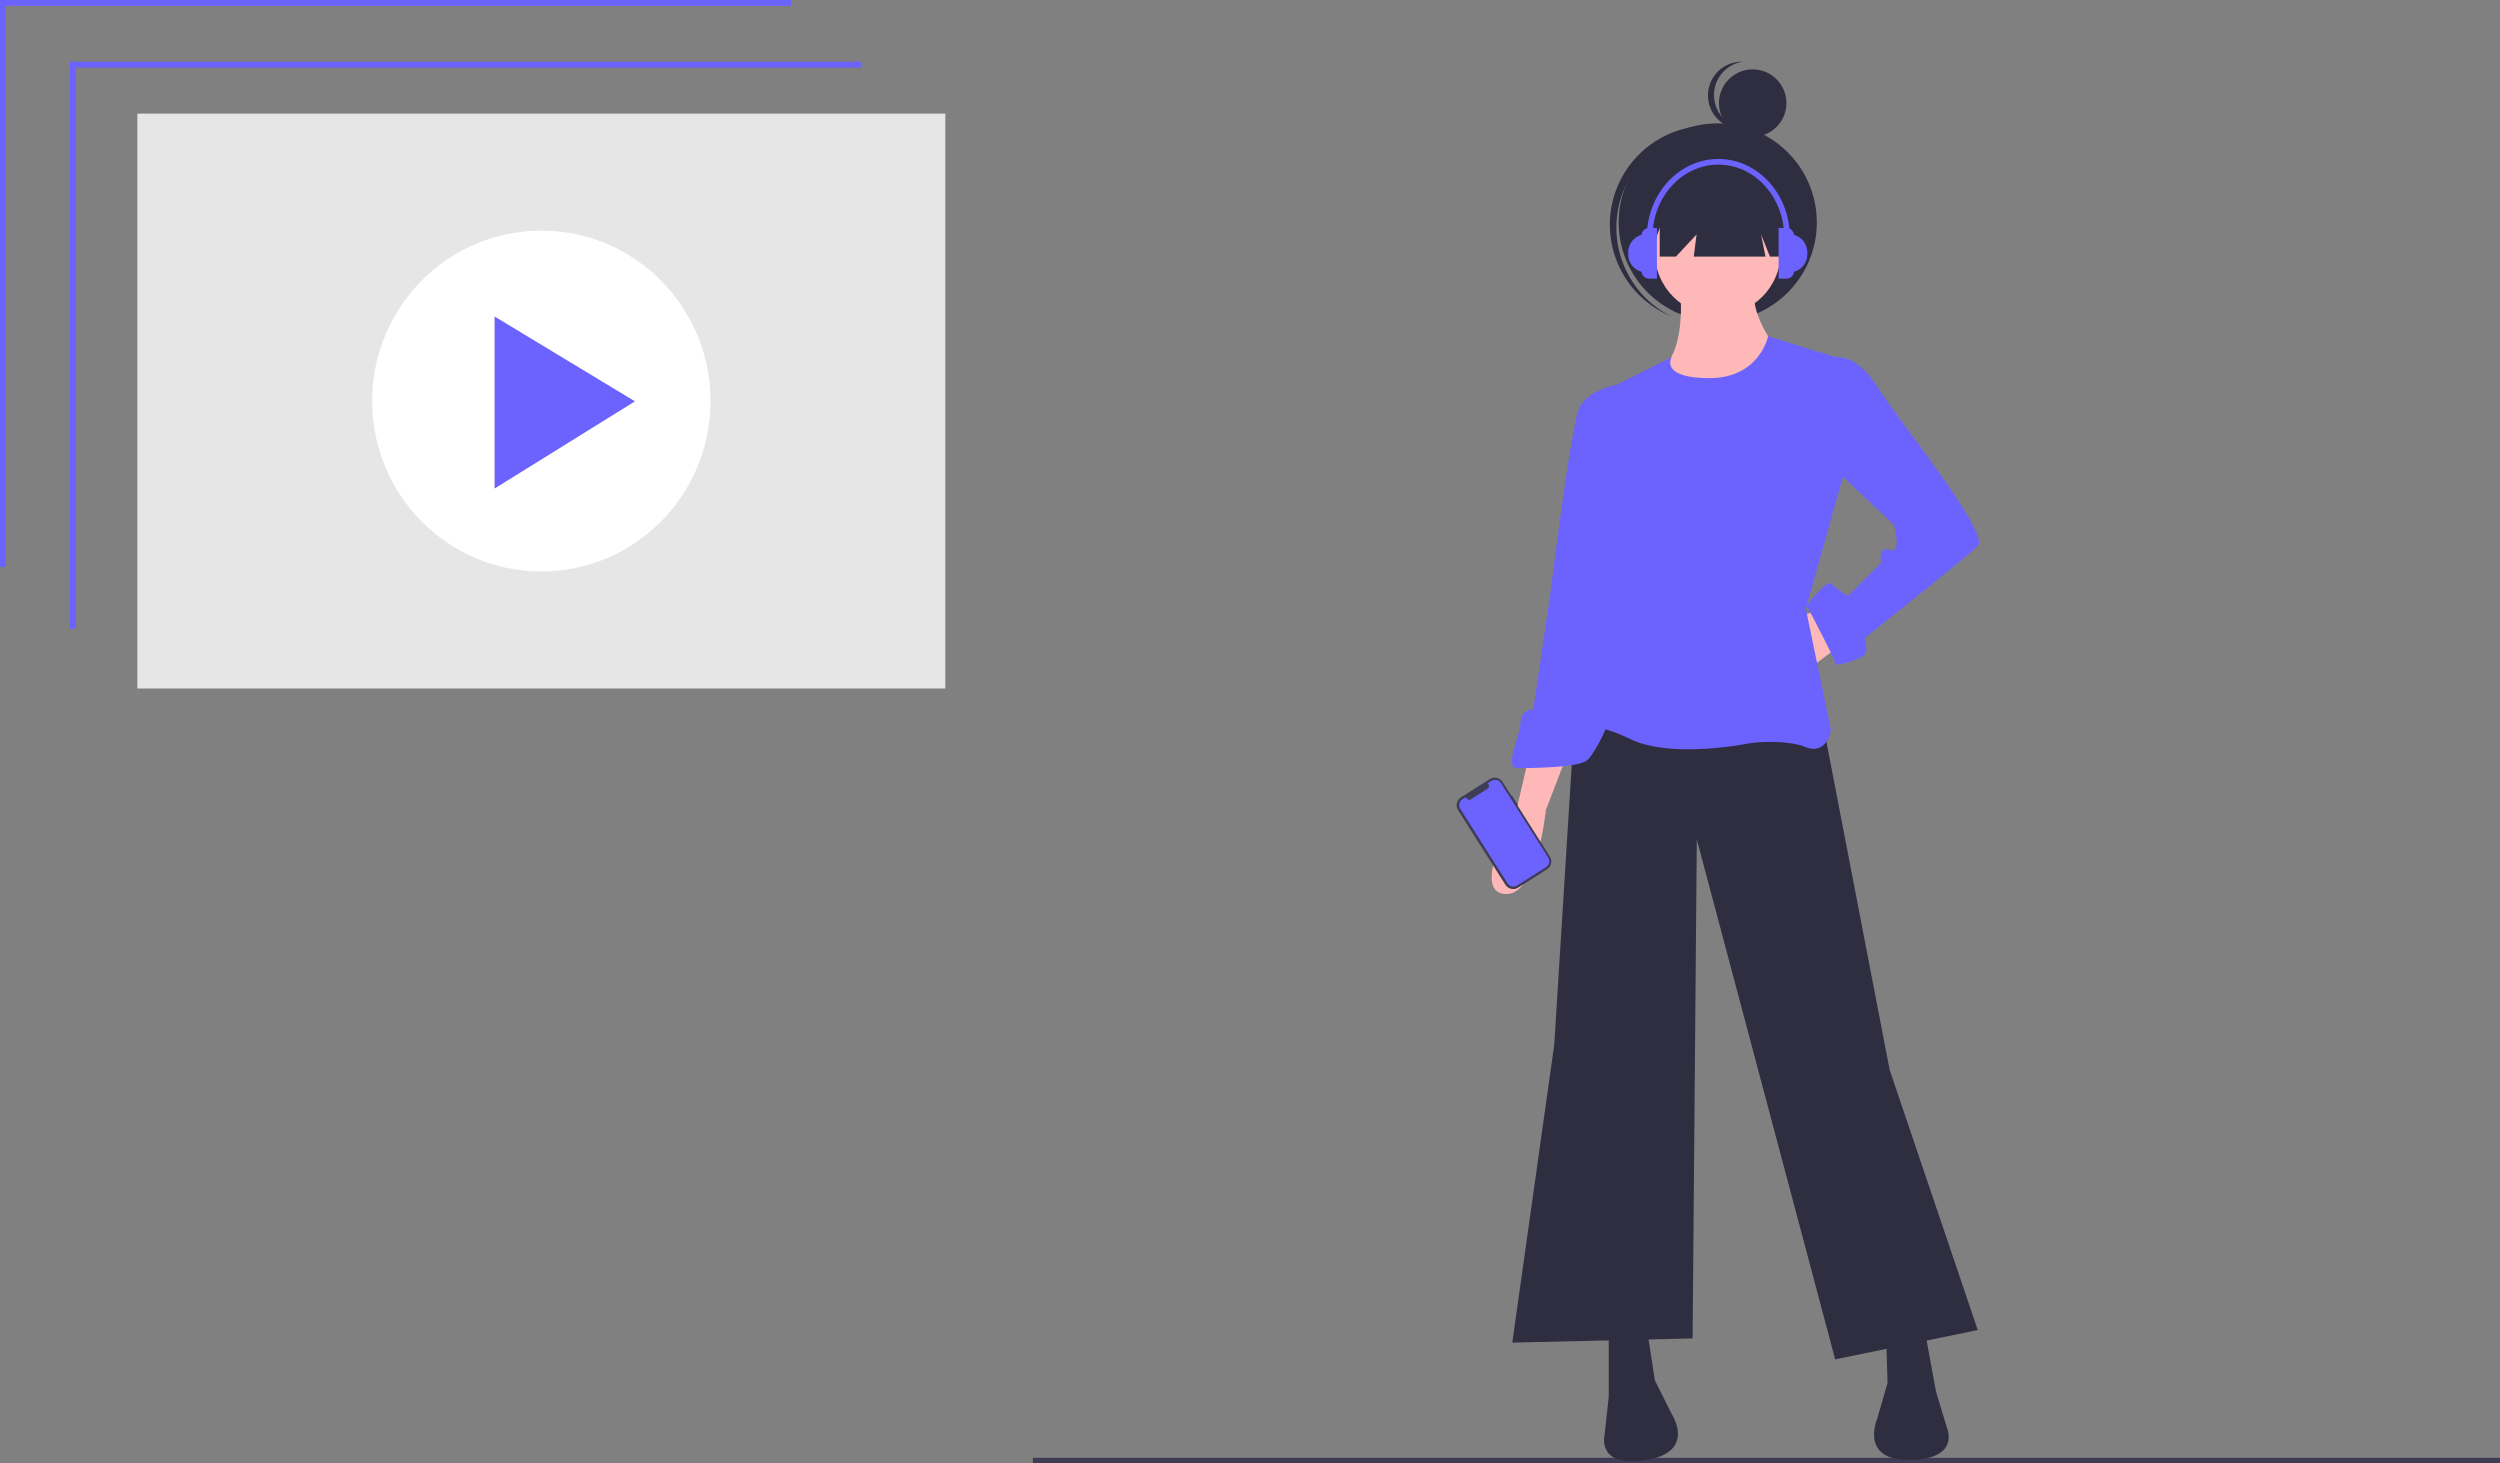 <svg id="aae8aaa9-703e-421f-906f-658ac5fe5d58" data-name="Layer 1" xmlns="http://www.w3.org/2000/svg" width="886.102" height="518.697" viewBox="0 0 886.102 518.697"><rect x="0" y="0" width="886.102" height="518.697" fill="#808080" stroke="none"/><title>playlist</title><rect x="366.102" y="516.697" width="520" height="2" fill="#3f3d56"/><circle cx="621.221" cy="36.546" r="11.954" fill="#2f2e41"/><path d="M766.886,231.545a11.955,11.955,0,0,1,7.725-19.02,11.951,11.951,0,1,0,1.486,23.758A11.924,11.924,0,0,1,766.886,231.545Z" transform="translate(-156.949 -190.652)" fill="#2f2e41"/><circle cx="608.837" cy="78.843" r="35.114" fill="#2f2e41"/><path d="M733.068,256.704a35.107,35.107,0,0,1,45.468-17.729c-.354-.177-.706-.357-1.069-.524a35.114,35.114,0,1,0-29.302,63.822c.363.167.729.316,1.094.469A35.108,35.108,0,0,1,733.068,256.704Z" transform="translate(-156.949 -190.652)" fill="#2f2e41"/><polygon points="652.693 228.404 640.802 237.322 634.857 219.486 648.234 215.027 652.693 228.404" fill="#ffb8b8"/><polygon points="646.004 255.901 669.785 379.265 700.998 471.416 650.463 481.82 601.415 297.517 599.928 474.389 536.017 475.875 550.88 370.347 558.312 251.442 646.004 255.901" fill="#2f2e41"/><path d="M727.151,662.068v23.781l-1.486,13.377s-2.973,11.891,14.863,8.918S749.446,691.794,749.446,691.794l-5.945-11.891L740.528,660.581Z" transform="translate(-156.949 -190.652)" fill="#2f2e41"/><path d="M838.834,660.377l4.287,23.391,3.874,12.89s5.068,11.16-13.012,11.451-11.719-14.474-11.719-14.474l3.704-12.768-.56-19.541Z" transform="translate(-156.949 -190.652)" fill="#2f2e41"/><circle cx="608.846" cy="89.433" r="22.295" fill="#ffb8b8"/><path d="M752.419,293.462s2.973,23.781-8.918,29.726,22.295,14.863,22.295,14.863l20.808-23.781s-10.404-13.377-7.432-22.295Z" transform="translate(-156.949 -190.652)" fill="#ffb8b8"/><path d="M783.631,309.811s-2.973,14.863-20.808,14.863-13.377-7.432-13.377-7.432l-23.781,11.891,2.973,68.37-20.808,50.535s11.891-2.973,26.754,4.459,43.103,1.486,43.103,1.486,11.891-1.486,19.322,1.486,8.918-5.945,8.918-5.945L797.008,406.422l13.377-47.562-2.973-41.617Z" transform="translate(-156.949 -190.652)" fill="#6c63ff"/><path d="M698.911,458.443l-4.459,19.322s-16.349,28.24-4.459,29.726,14.863-29.726,14.863-29.726l7.432-19.322Z" transform="translate(-156.949 -190.652)" fill="#ffb8b8"/><path d="M795.522,321.702l7.312-5.985,4.578,1.526s7.432-1.486,14.863,10.404,40.13,52.021,35.672,56.48-40.13,32.699-40.13,32.699,1.486,4.459,0,5.945-10.404,4.459-10.404,2.973-10.094-20.426-10.094-20.426,7.121-9.3,8.607-7.814a59.258,59.258,0,0,0,5.945,4.459l11.891-11.891s-1.486-5.945,2.973-4.459,1.486-8.918,1.486-8.918L801.467,351.428Z" transform="translate(-156.949 -190.652)" fill="#6c63ff"/><path d="M733.096,329.133l-4.001-1.96s-9.376,1.96-12.348,7.906-10.404,66.884-10.404,66.884l-5.945,40.13s-4.459,0-4.459,4.459-5.945,16.349-1.486,16.349,22.295,0,25.267-2.973,8.918-14.863,7.432-16.349-4.459-1.486-4.459-1.486l8.918-41.617Z" transform="translate(-156.949 -190.652)" fill="#6c63ff"/><polygon points="588.266 66.122 588.266 90.945 594.015 90.945 601.331 83.106 600.351 90.945 625.762 90.945 624.195 83.106 627.33 90.945 631.38 90.945 631.38 66.122 588.266 66.122" fill="#2f2e41"/><path d="M631.157,83.024h3.017a6.409,6.409,0,0,1,6.409,6.409v.7a6.409,6.409,0,0,1-6.409,6.409h-3.017a0,0,0,0,1,0,0V83.024A0,0,0,0,1,631.157,83.024Z" fill="#6c63ff"/><path d="M630.413,80.791h2.729a2.729,2.729,0,0,1,2.729,2.729V96.046a2.729,2.729,0,0,1-2.729,2.729H630.413a0,0,0,0,1,0,0V80.791A0,0,0,0,1,630.413,80.791Z" fill="#6c63ff"/><path d="M734.059,273.675h3.017a6.409,6.409,0,0,1,6.409,6.409v.7a6.409,6.409,0,0,1-6.409,6.409h-3.017a0,0,0,0,1,0,0V273.675A0,0,0,0,1,734.059,273.675Z" transform="translate(1320.595 370.217) rotate(-180)" fill="#6c63ff"/><path d="M738.772,271.443h2.729a2.729,2.729,0,0,1,2.729,2.729v12.526a2.729,2.729,0,0,1-2.729,2.729H738.772a0,0,0,0,1,0,0V271.443A0,0,0,0,1,738.772,271.443Z" transform="translate(1326.052 370.217) rotate(-180)" fill="#6c63ff"/><path d="M791.331,274.616h-2c0-14.125-10.466-25.616-23.33-25.616-12.865,0-23.331,11.491-23.331,25.616h-2C740.67,259.389,752.033,247,766.001,247,779.968,247,791.331,259.389,791.331,274.616Z" transform="translate(-156.949 -190.652)" fill="#6c63ff"/><path d="M692.757,472.519l-.176.111-3.054-4.814a3.3,3.3,0,0,0-4.554-1.019l-10.199,6.471a3.3,3.3,0,0,0-1.019,4.554l16.756,26.411a3.3,3.3,0,0,0,4.554,1.019l10.199-6.471a3.3,3.3,0,0,0,1.019-4.554l-11.528-18.17.176-.112Z" transform="translate(-156.949 -190.652)" fill="#3f3d56"/><path d="M688.946,468.212l16.732,26.372a2.464,2.464,0,0,1-.761,3.401l-10.248,6.502a2.464,2.464,0,0,1-3.401-.761l-16.732-26.372a2.464,2.464,0,0,1,.761-3.401l1.243-.789a1.171,1.171,0,0,0,1.779.781l5.843-3.707a1.171,1.171,0,0,0,.051-1.943l1.331-.845A2.464,2.464,0,0,1,688.946,468.212Z" transform="translate(-156.949 -190.652)" fill="#6c63ff"/><rect x="48.693" y="40.268" width="286.358" height="203.762" fill="#e6e6e6"/><polygon points="26.878 222.855 24.811 222.855 24.811 21.869 305.177 21.869 305.177 23.952 26.878 23.952 26.878 222.855" fill="#6c63ff"/><polygon points="2.068 200.986 0 200.986 0 0 280.366 0 280.366 2.083 2.068 2.083 2.068 200.986" fill="#6c63ff"/><ellipse cx="191.872" cy="142.148" rx="59.959" ry="60.4" fill="#fff"/><polygon points="175.301 112.182 175.301 173.156 225.051 142.252 175.301 112.182" fill="#6c63ff"/></svg>
